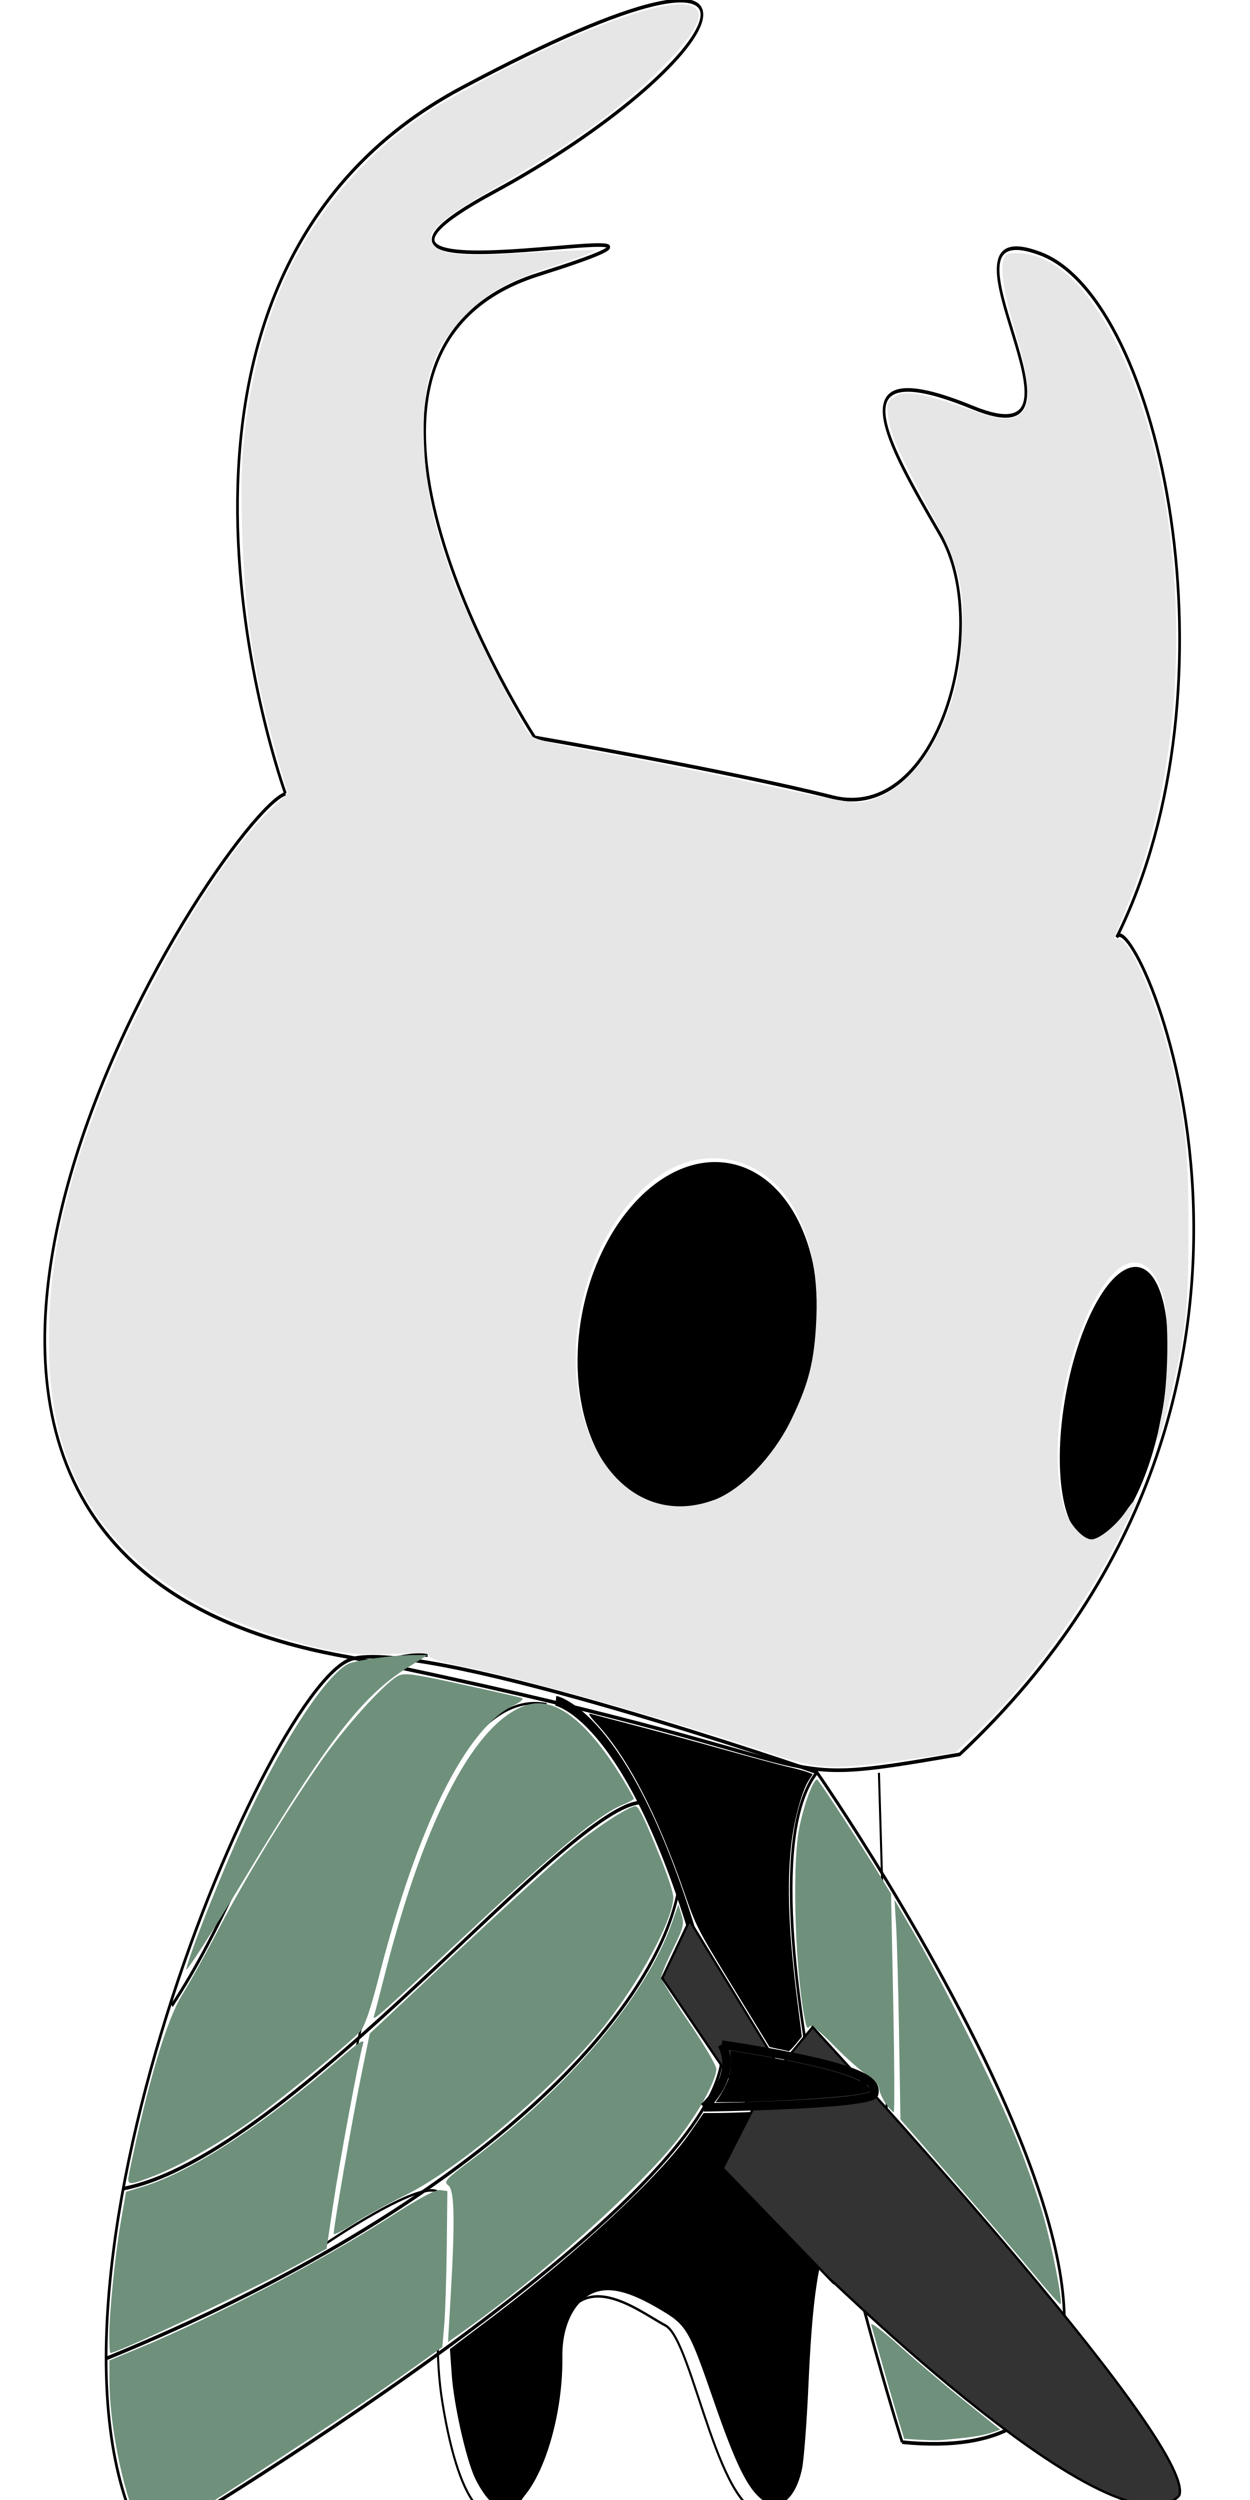 <?xml version="1.0" encoding="UTF-8" standalone="no"?>
<!-- Created with Inkscape (http://www.inkscape.org/) -->

<svg
   xmlns:dc="http://purl.org/dc/elements/1.1/"
   xmlns:cc="http://creativecommons.org/ns#"
   xmlns:rdf="http://www.w3.org/1999/02/22-rdf-syntax-ns#"
   xmlns:svg="http://www.w3.org/2000/svg"
   xmlns="http://www.w3.org/2000/svg"
   xmlns:sodipodi="http://sodipodi.sourceforge.net/DTD/sodipodi-0.dtd"
   xmlns:inkscape="http://www.inkscape.org/namespaces/inkscape"
   width="40mm"
   height="80mm"
   viewBox="0 0 40 80"
   version="1.1"
   id="svg8"
   sodipodi:docname="knightHorAttack.svg"
   inkscape:version="0.92.4 (5da689c313, 2019-01-14)">
  <defs
     id="defs2" />
  <sodipodi:namedview
     id="base"
     pagecolor="#ffffff"
     bordercolor="#666666"
     borderopacity="1.0"
     inkscape:pageopacity="0.0"
     inkscape:pageshadow="2"
     inkscape:zoom="2"
     inkscape:cx="66.415727"
     inkscape:cy="144.66783"
     inkscape:document-units="mm"
     inkscape:current-layer="layer1"
     showgrid="false"
     inkscape:window-width="1920"
     inkscape:window-height="1001"
     inkscape:window-x="-9"
     inkscape:window-y="-9"
     inkscape:window-maximized="1" />
  <g
     inkscape:label="Camada 1"
     inkscape:groupmode="layer"
     id="layer1"
     transform="matrix(2,0,0,2.7,-40,-379)">
    <ellipse
       id="path21"
       cx="74.249"
       cy="151.828"
       rx="0.779"
       ry="1.664"
       style="stroke-width:0.043"
       transform="matrix(0.992,0.127,-0.236,0.972,0,0)" />
    <ellipse
       id="path23"
       cx="67.546"
       cy="151.877"
       rx="1.871"
       ry="2.105"
       style="stroke-width:0.043"
       transform="matrix(0.992,0.127,-0.236,0.972,0,0)" />
    <path
       style="fill:none;stroke:#000000;stroke-width:0.043px;stroke-linecap:butt;stroke-linejoin:miter;stroke-opacity:1"
       d="m 25.59,160.011 c -9.742,-1.247 -2.042,-9.973 -1.022,-10.234"
       id="path27"
       inkscape:connector-curvature="0" />
    <path
       style="fill:none;stroke:#000000;stroke-width:0.043px;stroke-linecap:butt;stroke-linejoin:miter;stroke-opacity:1"
       d="m 25.59,160.011 c 8.459,1.279 6.31,1.592 9.765,1.152 6.328,-4.389 2.782,-10.14 2.512,-9.684"
       id="path29"
       inkscape:connector-curvature="0" />
    <path
       style="fill:none;stroke:#000000;stroke-width:0.043px;stroke-linecap:butt;stroke-linejoin:miter;stroke-opacity:1"
       d="m 37.867,151.479 c 2,-2.981 0.72,-7.559 -1.221,-8.102 -1.941,-0.543 1.146,2.501 -1.081,1.824 -2.227,-0.677 -1.376,0.412 -0.524,1.502 0.851,1.09 -0.036,3.429 -1.714,3.116 -1.678,-0.313 -4.771,-0.709 -4.771,-0.709 0,0 -4.001,-4.534 0.057,-5.486 4.058,-0.952 -4.429,0.512 -0.72,-0.975 3.71,-1.487 5.323,-3.537 -0.496,-1.241 -5.819,2.296 -2.83,8.368 -2.83,8.368"
       id="path33"
       inkscape:connector-curvature="0" />
    <g
       id="g3840"
       transform="matrix(0.143,0,0,0.128,-20.286,135.365)">
      <path
         inkscape:connector-curvature="0"
         id="path35"
         d="m 380.062,203.255 c 1.901,53 1.066,28.553 -6.036,41.974 -4.834,9.406 -0.421,25.126 -6.123,26.503 -5.702,1.377 -8.565,-15.931 -11.733,-17.308 -3.168,-1.377 -10.561,-6.468 -12.461,2.48 1.217,10.454 -8.378,25.698 -12.498,4.607 -1.58,-8.085 1.052,-17.143 -0.215,-19.208 -1.267,-2.065 -13.304,4.818 -13.304,4.818 0,0 8.071,-52.967 25.176,-50.214"
         style="fill:none;stroke:#000000;stroke-width:0.231px;stroke-linecap:butt;stroke-linejoin:miter;stroke-opacity:1"
         sodipodi:nodetypes="cccccsccc" />
    </g>
    <path
       style="fill:none;stroke:#000000;stroke-width:0.043px;stroke-linecap:butt;stroke-linejoin:miter;stroke-opacity:1"
       d="m 22.332,170.545 c -2.221,-2.937 1.999,-10.315 3.331,-10.52 1.332,-0.205 7.408,1.351 7.408,1.351 0,0 7.914,8.417 1.364,7.939"
       id="path53"
       inkscape:connector-curvature="0"
       sodipodi:nodetypes="cccc" />
    <path
       style="fill:none;stroke:#000000;stroke-width:0.043px;stroke-linecap:butt;stroke-linejoin:miter;stroke-opacity:1"
       d="m 22.332,170.545 c 0,0 9.549,-4.167 9.216,-5.943"
       id="path55"
       inkscape:connector-curvature="0" />
    <path
       style="fill:none;stroke:#000000;stroke-width:0.043px;stroke-linecap:butt;stroke-linejoin:miter;stroke-opacity:1"
       d="m 34.435,169.315 c 0,0 -2.807,-6.573 -1.364,-7.939"
       id="path57"
       inkscape:connector-curvature="0"
       sodipodi:nodetypes="cc" />
    <path
       style="fill:none;stroke:#000000;stroke-width:0.043px;stroke-linecap:butt;stroke-linejoin:miter;stroke-opacity:1"
       d="m 21.694,168.325 c 6.079,-1.844 8.765,-4.103 9.153,-5.52"
       id="path63"
       inkscape:connector-curvature="0"
       sodipodi:nodetypes="cc" />
    <path
       style="fill:none;stroke:#000000;stroke-width:0.043px;stroke-linecap:butt;stroke-linejoin:miter;stroke-opacity:1"
       d="m 21.971,166.31 c 2.72,-0.393 7.134,-4.577 8.3,-4.577"
       id="path65"
       inkscape:connector-curvature="0" />
    <path
       style="fill:none;stroke:#000000;stroke-width:0.043px;stroke-linecap:butt;stroke-linejoin:miter;stroke-opacity:1"
       d="m 22.749,164.141 c 1.638,-1.844 2.068,-4.223 4.094,-4.155"
       id="path67"
       inkscape:connector-curvature="0"
       sodipodi:nodetypes="cc" />
    <path
       style="fill:#6f917c;stroke-width:0.044"
       d="m 22.98,163.709 c 0.068,-0.225 0.642,-1.281 1.003,-1.844 0.576,-0.898 1.237,-1.638 1.582,-1.772 0.116,-0.045 0.712,-0.106 1.036,-0.107 l 0.241,-1.9e-4 -0.325,0.15 c -0.72,0.333 -1.279,0.869 -2.588,2.479 -0.542,0.667 -0.97,1.159 -0.95,1.094 z"
       id="path3836"
       inkscape:connector-curvature="0" />
    <path
       style="fill:none;stroke:#000000;stroke-width:0.117px;stroke-linecap:butt;stroke-linejoin:miter;stroke-opacity:1"
       d="m 31.548,164.602 c -1.179,-3.875 -2.655,-4.074 -2.655,-4.074"
       id="path845"
       inkscape:connector-curvature="0" />
    <path
       style="fill:#e6e6e6;fill-opacity:1;stroke-width:0.041"
       d="m 33.005,161.291 c -0.133,-0.016 -0.406,-0.071 -0.606,-0.122 -1.373,-0.35 -4.012,-0.904 -4.985,-1.047 -0.352,-0.052 -0.546,-0.096 -0.546,-0.125 0,-0.035 -0.128,-0.04 -0.583,-0.025 -0.679,0.024 -1.067,-0.022 -1.942,-0.23 -1.323,-0.314 -2.344,-0.855 -2.903,-1.538 -0.468,-0.571 -0.661,-1.156 -0.657,-1.984 0.004,-0.868 0.238,-1.707 0.756,-2.712 0.721,-1.4 1.959,-2.965 2.82,-3.564 l 0.244,-0.17 -0.153,-0.396 c -0.383,-0.99 -0.54,-1.736 -0.576,-2.738 -0.021,-0.599 -0.01,-0.857 0.056,-1.233 0.238,-1.358 0.872,-2.357 2.012,-3.17 0.499,-0.356 0.924,-0.573 1.775,-0.908 1.607,-0.632 2.964,-0.994 3.34,-0.89 0.25,0.069 0.115,0.291 -0.428,0.702 -0.651,0.493 -1.428,0.911 -2.694,1.448 -0.962,0.408 -1.171,0.56 -0.97,0.705 0.143,0.104 0.487,0.119 1.541,0.071 0.541,-0.025 0.996,-0.037 1.01,-0.026 0.014,0.01 -0.221,0.078 -0.523,0.151 -0.83,0.199 -1.135,0.317 -1.498,0.579 -0.573,0.413 -0.75,0.804 -0.711,1.568 0.029,0.549 0.166,1.009 0.493,1.655 0.184,0.364 1.028,1.628 1.182,1.772 0.077,0.071 0.243,0.102 1.371,0.256 0.706,0.096 1.819,0.262 2.473,0.368 0.655,0.106 1.277,0.193 1.383,0.192 0.485,-9e-4 1.018,-0.33 1.332,-0.82 0.25,-0.392 0.341,-0.672 0.374,-1.154 0.041,-0.59 -0.042,-0.831 -0.511,-1.476 -0.499,-0.686 -0.638,-0.92 -0.672,-1.124 -0.026,-0.157 -0.017,-0.177 0.099,-0.232 0.17,-0.081 0.424,-0.051 1.109,0.126 0.597,0.155 0.753,0.167 0.917,0.071 0.173,-0.102 0.144,-0.397 -0.101,-1.002 -0.191,-0.472 -0.242,-0.762 -0.153,-0.863 0.031,-0.035 0.111,-0.044 0.29,-0.032 0.684,0.048 1.355,0.664 1.843,1.692 0.867,1.828 0.798,4.311 -0.168,6.023 -0.118,0.209 -0.214,0.387 -0.214,0.396 0,0.009 0.032,0.016 0.072,0.016 0.162,0 0.552,0.648 0.784,1.303 0.267,0.756 0.329,1.148 0.329,2.113 5.48e-4,0.984 -0.042,1.263 -0.317,2.089 -0.166,0.498 -0.246,0.588 -0.111,0.124 0.107,-0.366 0.121,-1.128 0.026,-1.396 -0.036,-0.103 -0.12,-0.234 -0.186,-0.291 -0.738,-0.636 -1.871,1.651 -1.395,2.815 0.07,0.172 0.294,0.357 0.431,0.357 0.123,0 0.395,-0.164 0.549,-0.331 0.247,-0.267 0.185,-0.115 -0.153,0.373 -0.552,0.798 -1.396,1.65 -2.196,2.216 l -0.38,0.269 -0.679,0.074 c -0.852,0.093 -1.291,0.113 -1.601,0.076 z m -1.591,-3.14 c 0.439,-0.118 0.953,-0.511 1.24,-0.946 0.289,-0.439 0.378,-0.703 0.408,-1.215 0.066,-1.12 -0.626,-1.902 -1.677,-1.892 -1.406,0.013 -2.54,1.674 -2.065,3.025 0.302,0.86 1.158,1.28 2.094,1.027 z"
       id="path1529"
       inkscape:connector-curvature="0" />
    <path
       style="fill:#000000;fill-opacity:1;stroke-width:0.041"
       d="m 27.825,169.998 c -0.07,-0.053 -0.174,-0.173 -0.23,-0.265 -0.145,-0.238 -0.335,-0.87 -0.368,-1.223 l -0.028,-0.299 0.692,-0.387 c 1.367,-0.766 2.686,-1.677 3.149,-2.176 l 0.218,-0.234 0.267,-0.001 c 0.147,-7e-4 0.545,-0.012 0.885,-0.024 0.36,-0.013 0.618,-0.01 0.618,0.009 -5.49e-4,0.018 -0.173,0.174 -0.383,0.349 -0.21,0.174 -0.374,0.327 -0.364,0.339 0.01,0.012 0.254,0.122 0.541,0.244 0.287,0.122 0.529,0.225 0.538,0.23 0.009,0.004 -0.042,0.14 -0.112,0.302 -0.181,0.415 -0.256,0.843 -0.313,1.777 -0.027,0.448 -0.074,0.895 -0.103,0.994 -0.115,0.389 -0.403,0.529 -0.686,0.334 -0.212,-0.146 -0.395,-0.433 -0.717,-1.122 -0.413,-0.885 -0.438,-0.916 -0.899,-1.116 -0.429,-0.186 -0.728,-0.248 -0.965,-0.2 -0.346,0.069 -0.573,0.378 -0.567,0.771 0.015,0.866 -0.471,1.796 -0.937,1.796 -0.06,0 -0.166,-0.044 -0.236,-0.097 z"
       id="path1531"
       inkscape:connector-curvature="0" />
    <path
       style="fill:#000000;fill-opacity:1;stroke-width:0.029"
       d="m 32.458,164.655 -0.145,-0.024 -0.585,-0.708 c -0.561,-0.679 -0.593,-0.724 -0.773,-1.109 -0.441,-0.943 -0.911,-1.615 -1.407,-2.013 -0.112,-0.089 -0.145,-0.129 -0.1,-0.119 0.037,0.008 0.338,0.066 0.668,0.13 0.33,0.063 0.975,0.193 1.433,0.288 0.458,0.095 0.932,0.19 1.054,0.21 0.122,0.021 0.262,0.048 0.311,0.062 l 0.089,0.025 -0.069,0.081 c -0.106,0.124 -0.233,0.475 -0.275,0.76 -0.071,0.479 -0.041,1.044 0.101,1.866 l 0.07,0.404 -0.096,0.087 c -0.053,0.048 -0.104,0.086 -0.113,0.085 -0.009,-0.001 -0.082,-0.013 -0.162,-0.026 z"
       id="path1535"
       inkscape:connector-curvature="0" />
    <path
       style="fill:#6f917c;fill-opacity:1;stroke-width:0.041"
       d="m 22.064,166.135 c 0.306,-1.093 0.602,-1.829 0.856,-2.129 0.111,-0.132 0.37,-0.477 0.575,-0.768 0.413,-0.585 1.023,-1.329 1.621,-1.972 0.386,-0.416 1.031,-0.947 1.255,-1.034 0.098,-0.038 0.243,-0.024 1.009,0.1 0.492,0.079 0.926,0.152 0.964,0.162 0.044,0.011 -0.004,0.044 -0.133,0.091 -0.756,0.271 -1.531,1.429 -2.144,3.201 -0.138,0.4 -0.233,0.605 -0.306,0.663 -0.176,0.139 -1.243,0.789 -1.68,1.023 -0.519,0.278 -1.194,0.565 -1.611,0.685 -0.42,0.12 -0.443,0.119 -0.404,-0.022 z"
       id="path1537"
       inkscape:connector-curvature="0" />
    <path
       style="fill:#6f917c;fill-opacity:1;stroke-width:0.041"
       d="m 25.985,164.26 c 0.016,-0.039 0.095,-0.264 0.176,-0.5 0.641,-1.864 1.46,-3.006 2.283,-3.185 0.453,-0.099 0.98,0.213 1.546,0.913 0.083,0.103 0.151,0.193 0.151,0.202 0,0.009 -0.079,0.04 -0.175,0.069 -0.376,0.114 -1.026,0.512 -2.469,1.511 -1.496,1.036 -1.543,1.066 -1.512,0.991 z"
       id="path1539"
       inkscape:connector-curvature="0" />
    <path
       style="fill:#6f917c;fill-opacity:1;stroke-width:0.041"
       d="m 25.339,166.843 c 0,-0.085 0.298,-1.358 0.432,-1.843 l 0.145,-0.528 0.456,-0.317 c 1.501,-1.043 2.435,-1.678 2.781,-1.889 0.385,-0.236 0.909,-0.488 1.011,-0.488 0.056,4e-4 0.137,0.124 0.421,0.644 0.104,0.19 0.188,0.384 0.188,0.433 0,0.26 -0.529,0.99 -1.109,1.53 -0.766,0.714 -2.321,1.692 -3.185,2.005 -0.267,0.097 -0.633,0.246 -0.813,0.333 -0.18,0.087 -0.327,0.141 -0.327,0.121 z"
       id="path1541"
       inkscape:connector-curvature="0" />
    <path
       style="fill:#6f917c;fill-opacity:1;stroke-width:0.041"
       d="m 21.749,168.061 c 0,-0.287 0.092,-0.966 0.186,-1.366 l 0.081,-0.348 0.267,-0.06 c 0.779,-0.176 1.902,-0.717 3.163,-1.524 0.315,-0.201 0.389,-0.235 0.362,-0.166 -0.073,0.191 -0.373,1.387 -0.475,1.89 l -0.108,0.535 -0.489,0.198 c -0.751,0.304 -2.853,1.038 -2.971,1.038 -0.009,0 -0.016,-0.088 -0.016,-0.196 z"
       id="path1543"
       inkscape:connector-curvature="0" />
    <path
       style="fill:#6f917c;fill-opacity:1;stroke-width:0.041"
       d="m 22.215,170.295 c -0.256,-0.42 -0.465,-1.194 -0.464,-1.721 l 1.65e-4,-0.229 0.448,-0.137 c 1.269,-0.39 2.917,-1.028 4.071,-1.577 0.453,-0.215 0.7,-0.312 0.776,-0.304 l 0.112,0.011 -0.01,0.669 c -0.006,0.368 -0.024,0.784 -0.041,0.925 l -0.03,0.256 -0.59,0.311 c -1.11,0.585 -3.836,1.896 -4.085,1.965 -0.051,0.014 -0.105,-0.034 -0.187,-0.169 z"
       id="path1545"
       inkscape:connector-curvature="0" />
    <path
       style="fill:#6f917c;fill-opacity:1;stroke-width:0.041"
       d="m 27.212,167.567 c 0.07,-0.906 0.059,-1.245 -0.042,-1.298 -0.076,-0.04 -0.038,-0.071 0.364,-0.294 1.577,-0.875 2.793,-1.937 3.212,-2.807 l 0.108,-0.225 0.051,0.121 c 0.046,0.109 0.032,0.15 -0.138,0.406 -0.104,0.156 -0.189,0.307 -0.189,0.336 0,0.028 0.201,0.269 0.446,0.534 0.247,0.268 0.442,0.516 0.438,0.556 -0.017,0.153 -0.286,0.512 -0.622,0.831 -0.607,0.574 -2.226,1.647 -3.45,2.285 l -0.222,0.116 z"
       id="path1549"
       inkscape:connector-curvature="0" />
    <path
       style="fill:#6f917c;fill-opacity:1;stroke-width:0.041"
       d="m 34.177,165.307 c -0.052,-0.053 -0.103,-0.136 -0.112,-0.184 -0.011,-0.054 -0.08,-0.114 -0.184,-0.158 -0.092,-0.039 -0.33,-0.194 -0.53,-0.345 -0.247,-0.187 -0.374,-0.26 -0.4,-0.231 -0.025,0.029 -0.045,0.015 -0.062,-0.043 -0.161,-0.545 -0.221,-1.811 -0.108,-2.281 0.067,-0.277 0.226,-0.605 0.293,-0.605 0.021,0 0.723,0.797 1.009,1.145 l 0.174,0.211 0.035,1.294 c 0.019,0.712 0.023,1.294 0.008,1.294 -0.015,0 -0.07,-0.044 -0.123,-0.097 z"
       id="path1551"
       inkscape:connector-curvature="0" />
    <path
       style="fill:#6f917c;fill-opacity:1;stroke-width:0.041"
       d="m 36.55,167.332 c -0.221,-0.198 -0.793,-0.694 -1.272,-1.102 l -0.871,-0.741 -0.022,-1.002 c -0.012,-0.551 -0.034,-1.137 -0.048,-1.301 l -0.025,-0.299 0.32,0.405 c 0.479,0.607 1.338,1.889 1.641,2.45 0.147,0.273 0.335,0.669 0.417,0.88 0.141,0.364 0.317,1.03 0.279,1.058 -0.01,0.007 -0.198,-0.149 -0.419,-0.348 z"
       id="path1553"
       inkscape:connector-curvature="0" />
    <path
       style="fill:#6f917c;fill-opacity:1;stroke-width:0.041"
       d="m 34.718,169.287 -0.251,-0.012 -0.097,-0.236 c -0.053,-0.13 -0.166,-0.418 -0.25,-0.641 -0.084,-0.223 -0.166,-0.436 -0.181,-0.474 -0.016,-0.039 0.18,0.069 0.452,0.25 0.264,0.176 0.735,0.471 1.047,0.656 l 0.567,0.337 -0.152,0.038 c -0.084,0.021 -0.273,0.047 -0.422,0.058 -0.148,0.011 -0.314,0.023 -0.367,0.027 -0.053,0.004 -0.21,0.003 -0.348,-0.004 z"
       id="path1555"
       inkscape:connector-curvature="0" />
  </g>
  <g
     inkscape:groupmode="layer"
     id="layer2"
     inkscape:label="Camada 2">
    <path
       style="fill:#333333;stroke:#000000;stroke-width:0.075px;stroke-linecap:butt;stroke-linejoin:miter;stroke-opacity:1"
       d="M 37.734,79.862 C 35.609,82.075 25.363,71.683 26.691,73.074 l -3.563,-3.689 0.938,-1.844 -2.875,-4.242 0.875,-1.844 2.875,4.703 1.063,-1.291 c 0,0 12.356,13.335 11.731,14.995"
       id="path51"
       inkscape:connector-curvature="0"
       sodipodi:nodetypes="ccccccccc" />
    <path
       style="fill:none;stroke:#000000;stroke-width:0.272px;stroke-linecap:butt;stroke-linejoin:miter;stroke-opacity:1"
       d="m 23.095,65.425 c 4.757,0.733 4.948,1.203 4.88,1.573 -0.069,0.37 -5.455,0.437 -5.455,0.437"
       id="path847"
       inkscape:connector-curvature="0" />
    <path
       style="fill:none;stroke:#000000;stroke-width:0.272px;stroke-linecap:butt;stroke-linejoin:miter;stroke-opacity:1"
       d="m 23.095,65.425 c 0.557,1.035 -0.575,2.01 -0.575,2.01"
       id="path856"
       inkscape:connector-curvature="0" />
    <path
       style="fill:#000000;fill-opacity:1;stroke-width:0.034"
       d="m 22.953,67.194 c 0.137,-0.188 0.311,-0.519 0.372,-0.709 0.053,-0.163 0.064,-0.278 0.054,-0.535 -0.007,-0.18 -0.003,-0.328 0.008,-0.328 0.011,0 0.373,0.061 0.804,0.135 2.236,0.385 3.442,0.745 3.611,1.076 0.051,0.1 0.034,0.111 -0.23,0.164 -0.602,0.119 -3.023,0.271 -4.335,0.272 l -0.339,2.7e-4 z"
       id="path858"
       inkscape:connector-curvature="0" />
  </g>
</svg>
